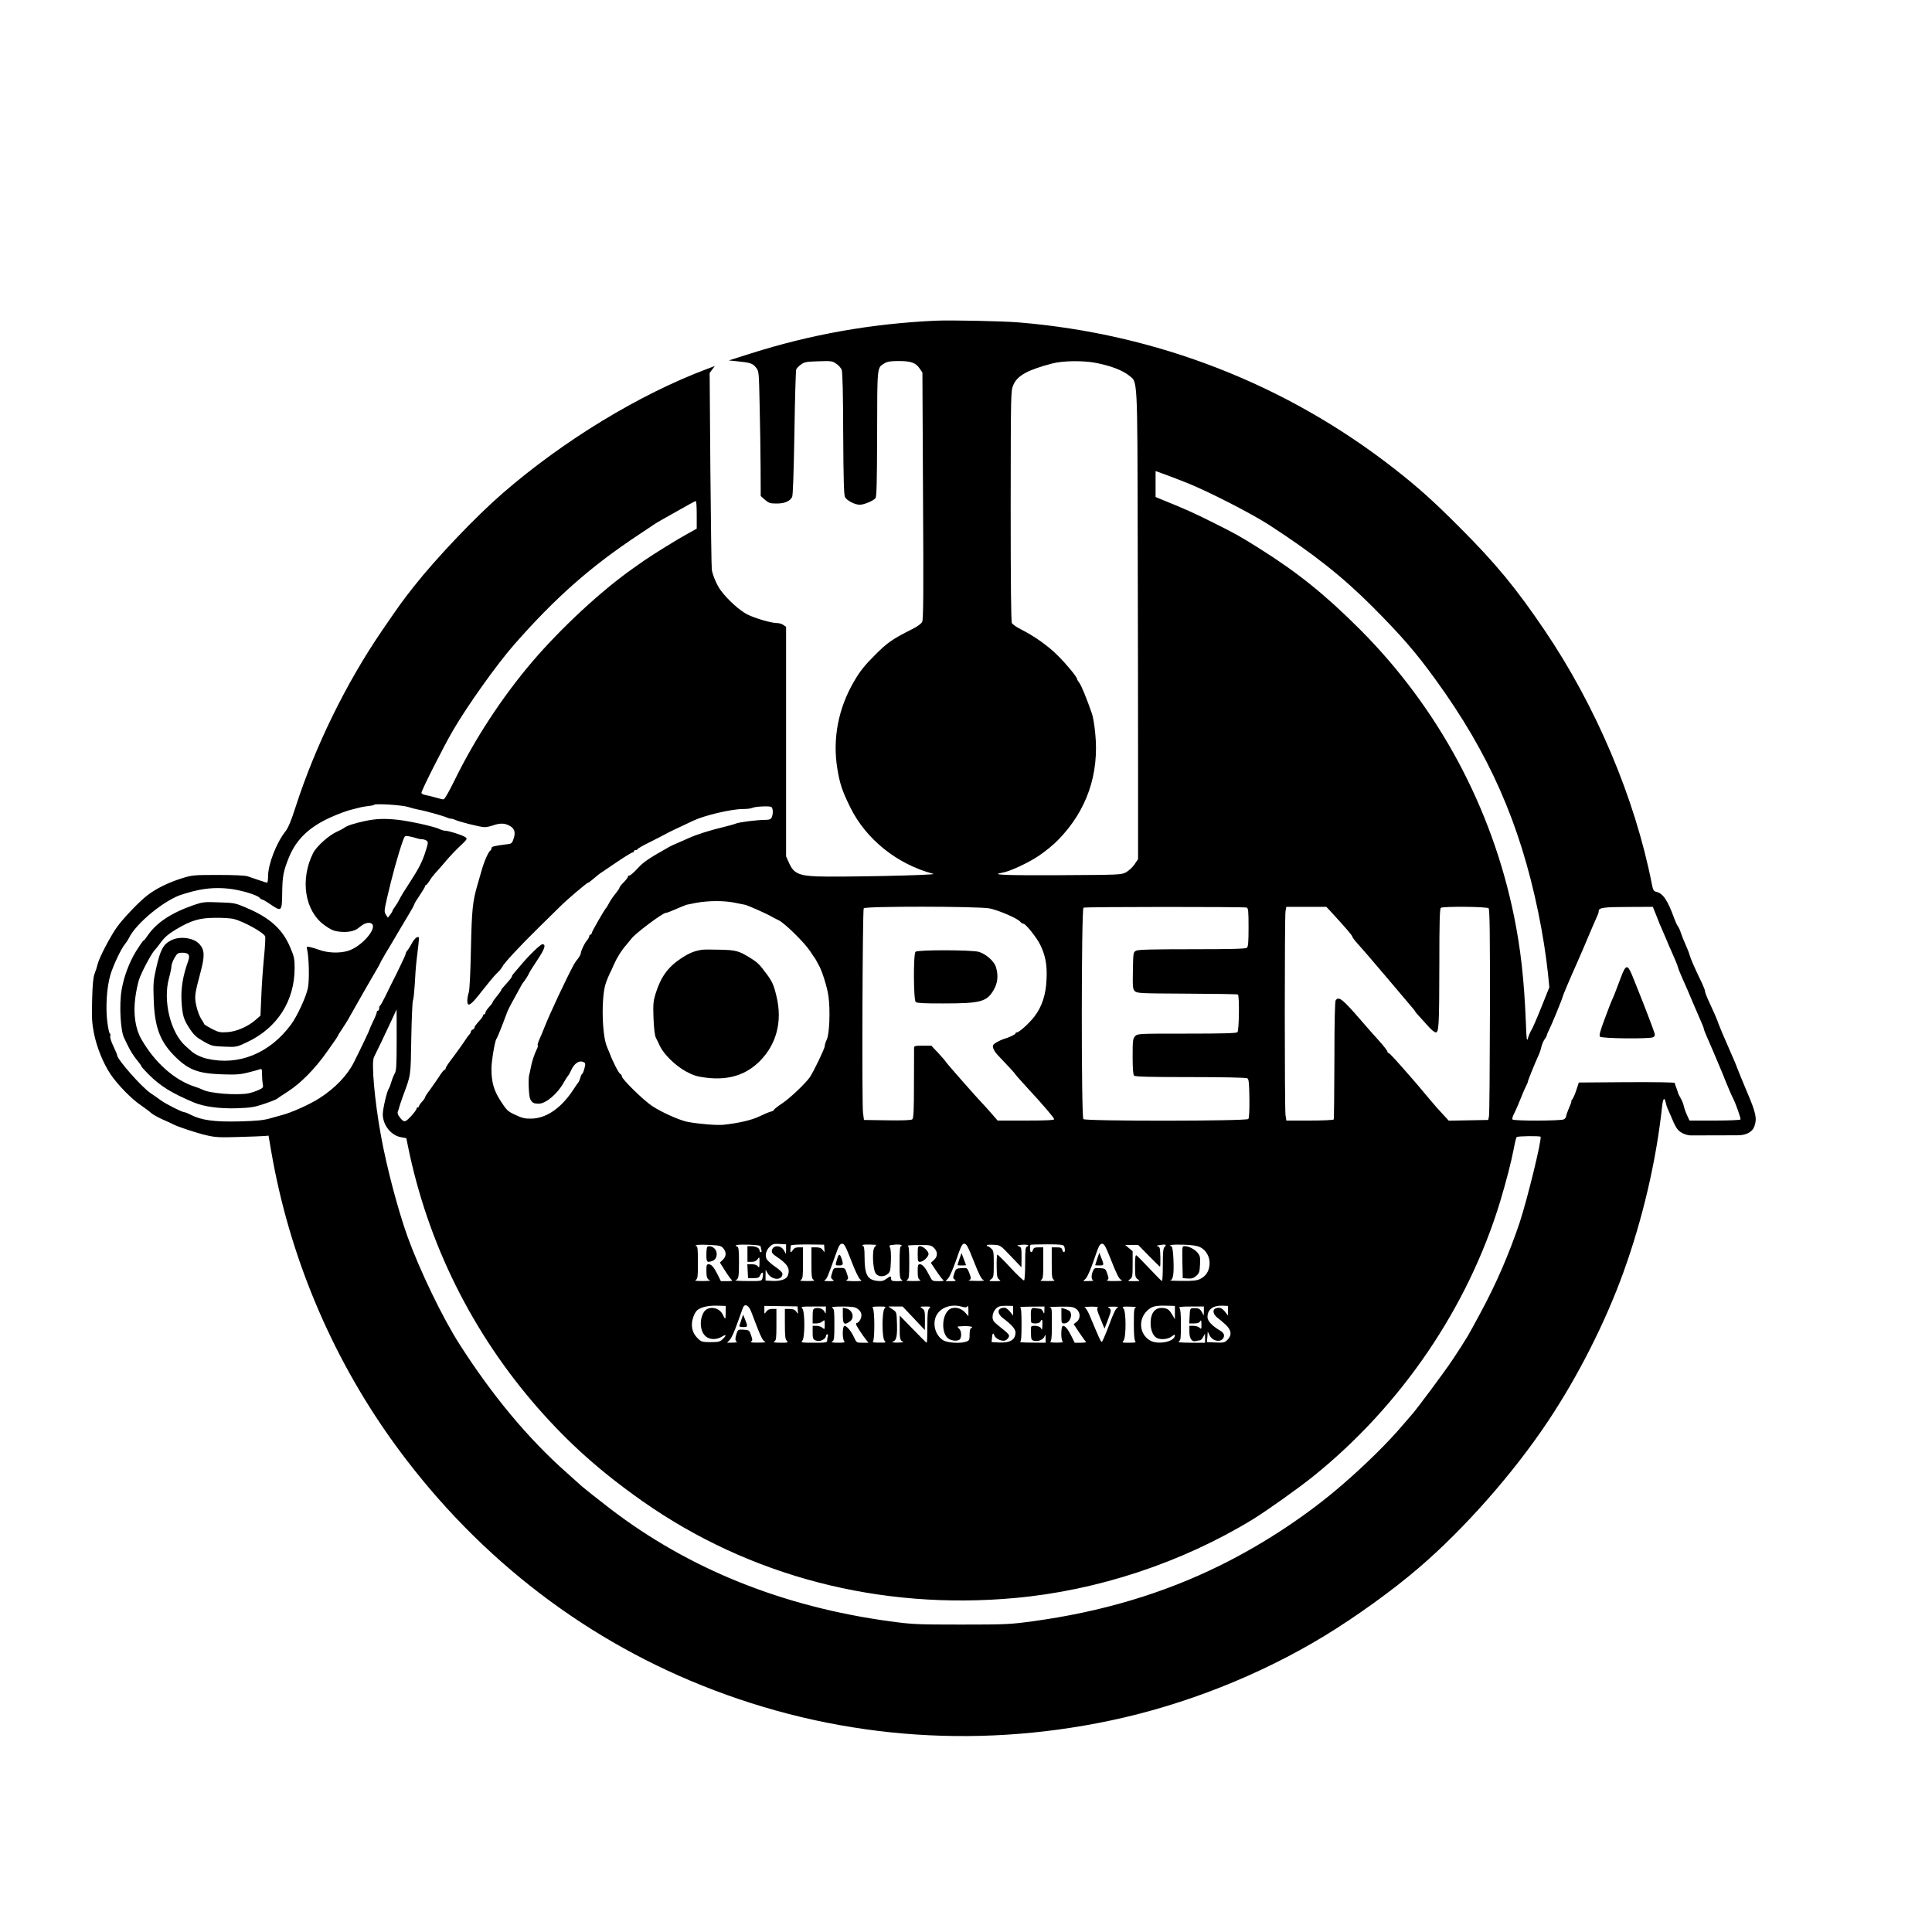 <?xml version="1.0" standalone="no"?>
<!DOCTYPE svg PUBLIC "-//W3C//DTD SVG 20010904//EN"
 "http://www.w3.org/TR/2001/REC-SVG-20010904/DTD/svg10.dtd">
<svg version="1.0" xmlns="http://www.w3.org/2000/svg"
 width="1600pt" height="1600pt" viewBox="0 0 1600 1600"
 preserveAspectRatio="xMidYMid meet">

<g transform="translate(0,1600) scale(0.1,-0.1)"
fill="#000000" stroke="none">
<path d="M7745 13344 c-532 -25 -1028 -113 -1530 -272 l-180 -57 70 -7 c109
-11 128 -17 155 -51 25 -31 25 -32 31 -312 4 -154 7 -386 8 -516 l1 -237 35
-31 c32 -27 43 -31 96 -31 66 0 110 18 129 54 7 14 13 192 19 531 4 281 11
517 15 526 4 9 21 27 39 40 29 21 44 24 145 27 105 4 116 2 147 -20 19 -12 39
-35 45 -49 8 -18 12 -194 13 -530 2 -383 6 -509 15 -526 16 -29 82 -63 122
-63 36 0 111 32 130 54 10 12 13 129 14 533 1 564 -1 547 59 583 25 16 51 20
120 20 102 0 141 -14 174 -63 l22 -32 5 -1020 c5 -808 3 -1025 -7 -1045 -7
-15 -40 -39 -82 -60 -168 -84 -208 -113 -314 -220 -82 -82 -120 -130 -167
-211 -131 -222 -180 -476 -140 -722 21 -129 40 -185 107 -322 130 -265 389
-473 689 -552 40 -11 -779 -28 -965 -21 -148 6 -193 27 -229 108 l-26 58 0
950 0 951 -22 15 c-12 9 -35 16 -51 16 -50 0 -183 39 -249 72 -63 33 -157 116
-217 196 -31 40 -66 119 -76 172 -3 14 -8 386 -12 828 l-6 803 21 29 22 29
-66 -25 c-559 -210 -1186 -591 -1689 -1027 -221 -191 -548 -534 -736 -772 -94
-119 -122 -158 -267 -370 -296 -433 -551 -954 -713 -1455 -38 -118 -62 -176
-85 -205 -75 -95 -144 -272 -144 -372 0 -29 -4 -53 -8 -53 -5 0 -35 9 -68 21
-32 11 -75 25 -94 32 -22 7 -111 11 -245 11 -202 0 -213 -1 -300 -28 -111 -35
-213 -85 -285 -141 -69 -53 -203 -194 -253 -265 -55 -78 -143 -247 -157 -300
-6 -25 -18 -63 -27 -85 -11 -29 -17 -89 -20 -215 -4 -148 -2 -190 15 -277 24
-119 78 -252 140 -343 58 -85 172 -202 247 -252 33 -23 71 -51 85 -64 14 -13
57 -37 95 -54 39 -17 78 -35 87 -40 35 -20 197 -73 278 -92 73 -17 109 -19
265 -14 99 3 195 6 214 8 l35 3 23 -135 c148 -854 490 -1673 991 -2377 661
-928 1547 -1630 2577 -2042 1077 -432 2238 -531 3380 -290 617 130 1239 376
1775 702 262 160 560 374 780 563 373 319 784 784 1070 1214 247 370 476 821
625 1235 159 441 271 920 320 1373 8 68 19 80 30 30 4 -18 11 -39 15 -48 4 -8
12 -26 18 -40 48 -116 61 -138 96 -159 20 -13 53 -23 74 -24 32 0 170 0 394 1
70 0 121 28 137 74 23 66 14 110 -63 290 -40 96 -77 185 -81 198 -4 14 -37 90
-72 170 -36 80 -71 165 -80 189 -13 39 -36 92 -94 217 -10 23 -19 48 -19 56 0
8 -11 36 -24 64 -60 124 -96 206 -102 231 -4 16 -19 55 -34 88 -15 33 -33 78
-40 100 -7 22 -18 47 -25 55 -7 8 -20 38 -30 65 -53 147 -92 206 -147 219 -23
5 -28 13 -38 64 -139 709 -462 1473 -888 2102 -237 350 -405 554 -707 856
-216 216 -335 323 -535 480 -897 702 -1971 1120 -3115 1214 -133 11 -566 20
-690 14z m1329 -349 c124 -24 219 -60 276 -105 72 -57 69 12 72 -1370 2 -679
3 -1550 3 -1935 l0 -700 -30 -44 c-16 -24 -48 -53 -70 -65 -39 -21 -50 -21
-553 -24 -463 -2 -576 3 -470 21 61 10 212 80 303 141 49 33 121 91 158 130
237 242 342 546 307 886 -6 63 -18 135 -27 160 -45 129 -87 232 -104 254 -10
13 -19 28 -19 32 0 17 -88 124 -162 197 -80 80 -194 160 -305 216 -34 17 -67
40 -73 51 -7 13 -10 324 -10 971 1 946 1 952 22 1001 33 78 120 125 323 178
89 23 254 25 359 5z m751 -992 c177 -70 536 -254 685 -350 368 -239 606 -427
856 -677 238 -239 359 -378 521 -602 445 -612 700 -1191 852 -1929 37 -179 65
-360 81 -511 l11 -110 -66 -165 c-36 -90 -73 -175 -82 -189 -9 -13 -22 -43
-28 -65 -11 -36 -13 -21 -19 140 -14 340 -42 594 -97 865 -183 901 -627 1728
-1279 2380 -286 286 -515 470 -835 671 -162 101 -184 114 -380 212 -153 77
-243 117 -417 187 l-58 24 0 108 0 107 83 -30 c45 -17 123 -46 172 -66z
m-4055 -267 l0 -114 -77 -43 c-80 -43 -287 -172 -358 -221 -22 -16 -65 -46
-95 -67 -259 -182 -593 -491 -832 -771 -250 -294 -475 -637 -646 -987 -45 -92
-80 -153 -89 -153 -8 0 -35 6 -61 14 -26 8 -64 17 -84 21 -22 3 -38 12 -38 19
0 20 180 376 258 511 124 213 366 553 513 720 341 388 633 645 1026 905 59 40
119 80 133 89 14 10 77 46 140 81 63 35 133 74 155 87 22 12 43 23 48 23 4 0
7 -51 7 -114z m-2390 -2419 c25 -8 63 -18 85 -22 50 -8 214 -54 237 -66 10 -5
25 -9 33 -9 8 0 23 -4 33 -9 31 -16 211 -61 244 -61 18 0 51 7 73 15 52 18 90
19 128 0 47 -22 59 -55 41 -109 -15 -44 -16 -44 -72 -50 -90 -11 -112 -17
-112 -31 0 -7 -3 -15 -7 -17 -15 -6 -51 -85 -72 -158 -12 -41 -28 -97 -36
-125 -41 -140 -48 -208 -55 -535 -4 -200 -11 -338 -18 -360 -7 -19 -12 -50
-12 -67 0 -59 30 -39 120 78 47 60 102 127 123 147 22 20 42 45 46 54 10 26
139 166 296 320 77 76 160 158 185 182 57 57 221 196 230 196 4 0 20 11 36 25
41 35 58 49 76 60 9 6 67 45 130 88 62 42 119 77 126 77 6 0 12 5 12 10 0 6 7
10 15 10 8 0 15 4 15 8 0 4 48 32 108 61 59 30 118 60 132 68 23 13 65 33 225
108 95 44 313 95 408 95 32 0 66 4 76 9 22 12 142 18 159 8 15 -10 16 -61 2
-88 -8 -15 -21 -19 -58 -19 -61 0 -211 -19 -237 -30 -11 -5 -60 -19 -110 -31
-108 -26 -212 -59 -280 -89 -27 -13 -70 -31 -95 -42 -25 -10 -54 -24 -65 -30
-176 -99 -215 -126 -264 -179 -30 -33 -60 -59 -67 -59 -8 0 -14 -5 -14 -11 0
-6 -16 -27 -35 -46 -19 -19 -35 -39 -35 -45 0 -5 -15 -27 -32 -48 -18 -21 -42
-56 -53 -77 -11 -21 -22 -40 -26 -43 -12 -11 -119 -197 -119 -208 0 -7 -4 -12
-10 -12 -5 0 -10 -6 -10 -13 0 -7 -8 -22 -17 -33 -21 -22 -53 -89 -53 -109 0
-7 -10 -26 -22 -42 -13 -15 -28 -37 -34 -48 -61 -112 -201 -410 -244 -520 -13
-33 -32 -79 -43 -103 -11 -24 -17 -46 -14 -49 4 -3 0 -18 -8 -33 -20 -40 -42
-108 -50 -155 -4 -22 -9 -47 -12 -55 -10 -30 -4 -179 8 -202 17 -32 28 -38 72
-38 57 0 154 82 204 172 12 22 28 47 35 56 8 9 19 29 26 44 26 63 73 93 110
69 11 -6 11 -17 2 -49 -6 -23 -14 -44 -19 -46 -5 -3 -12 -17 -15 -32 -4 -14
-11 -31 -16 -37 -6 -7 -26 -37 -46 -67 -98 -148 -221 -232 -344 -234 -54 -1
-77 5 -132 31 -63 29 -72 38 -122 115 -57 89 -76 155 -76 269 0 61 28 228 41
245 5 6 25 53 45 105 20 52 41 108 47 124 7 17 24 50 38 75 14 25 39 70 55
100 16 30 31 57 34 60 11 11 47 66 52 81 3 8 33 56 67 107 63 94 75 132 43
132 -17 0 -115 -95 -190 -186 -18 -21 -39 -46 -47 -55 -8 -9 -15 -19 -15 -23
0 -8 -13 -25 -57 -74 -18 -19 -33 -38 -33 -43 0 -4 -16 -26 -35 -49 -19 -23
-35 -45 -35 -50 0 -4 -13 -22 -30 -40 -16 -18 -30 -38 -30 -46 0 -8 -4 -14
-10 -14 -5 0 -10 -4 -10 -10 0 -5 -9 -20 -20 -32 -43 -49 -50 -58 -50 -68 0
-6 -7 -13 -15 -16 -8 -4 -15 -11 -15 -17 0 -6 -7 -19 -17 -29 -9 -10 -21 -27
-27 -37 -12 -20 -76 -110 -130 -181 -19 -25 -35 -51 -35 -57 -1 -7 -5 -13 -10
-13 -5 0 -24 -24 -42 -52 -19 -29 -53 -78 -76 -110 -24 -31 -43 -60 -43 -66 0
-5 -11 -21 -25 -36 -14 -15 -25 -31 -25 -37 0 -5 -4 -9 -10 -9 -5 0 -10 -6
-10 -12 -1 -7 -21 -35 -46 -62 -50 -54 -59 -55 -97 -4 -14 18 -17 32 -12 45 5
10 10 25 11 33 2 8 16 51 32 95 66 178 63 159 68 475 3 162 9 304 14 315 5 11
11 72 15 135 3 63 9 149 14 190 26 221 26 202 5 198 -10 -2 -29 -23 -42 -48
-13 -25 -30 -52 -38 -61 -8 -8 -14 -21 -14 -27 0 -9 -58 -132 -127 -267 -5
-11 -25 -51 -44 -90 -19 -38 -37 -71 -41 -73 -5 -2 -8 -12 -8 -23 0 -10 -4
-19 -10 -19 -5 0 -10 -6 -10 -13 0 -8 -13 -41 -30 -75 -16 -34 -30 -65 -30
-69 0 -5 -72 -157 -128 -268 -54 -109 -154 -214 -282 -297 -83 -54 -237 -123
-317 -143 -10 -3 -52 -14 -93 -26 -59 -17 -113 -22 -255 -26 -211 -5 -317 9
-410 57 -21 11 -45 20 -51 20 -18 0 -154 69 -194 99 -19 14 -55 40 -80 56 -74
48 -280 282 -280 317 0 5 -14 38 -31 74 -18 36 -29 73 -26 84 3 11 2 20 -3 20
-4 0 -14 39 -20 88 -17 120 -7 293 24 398 24 80 90 220 123 258 10 12 23 32
30 46 58 124 305 325 449 365 16 5 31 9 34 10 125 38 230 48 348 35 97 -11
232 -51 253 -76 6 -8 16 -14 22 -14 5 0 36 -18 69 -41 90 -61 93 -58 95 96 2
139 9 179 56 295 61 149 167 251 347 332 67 30 143 58 190 68 19 5 46 11 60
15 14 3 42 8 63 10 21 2 42 6 45 10 12 12 234 -2 282 -18z m2705 -793 c39 -8
77 -16 85 -17 26 -6 180 -74 220 -98 8 -5 35 -19 60 -31 52 -26 213 -185 259
-255 17 -26 34 -52 39 -58 4 -5 11 -17 15 -25 4 -8 11 -22 16 -30 26 -40 73
-189 82 -261 16 -116 8 -315 -14 -358 -9 -19 -17 -44 -17 -55 0 -20 -93 -213
-124 -258 -37 -52 -162 -171 -226 -214 -39 -26 -70 -50 -70 -55 0 -5 -12 -12
-27 -15 -16 -4 -57 -22 -93 -39 -63 -31 -175 -57 -300 -70 -54 -5 -198 6 -295
24 -67 13 -215 79 -295 132 -72 48 -250 222 -250 245 0 8 -6 17 -13 20 -12 4
-63 103 -87 169 -5 11 -15 36 -23 55 -43 100 -49 419 -9 531 11 31 25 64 31
75 6 10 21 44 34 74 27 61 62 117 108 170 16 19 33 40 37 45 29 42 260 215
286 215 8 0 38 11 67 24 50 22 80 34 104 43 6 1 44 9 85 17 101 18 230 18 315
0z m2110 -47 c74 -15 231 -82 254 -110 7 -9 19 -17 27 -17 18 0 110 -115 139
-175 43 -88 58 -168 52 -285 -5 -127 -38 -227 -100 -308 -42 -55 -127 -132
-146 -132 -6 0 -11 -4 -11 -8 0 -9 -55 -35 -99 -47 -13 -4 -39 -16 -58 -27
-29 -18 -34 -25 -28 -47 3 -14 21 -42 40 -61 92 -97 137 -145 143 -156 4 -7
48 -56 98 -111 136 -147 224 -250 224 -262 0 -8 -73 -11 -234 -11 l-234 0 -53
61 c-30 34 -63 71 -75 83 -39 40 -287 321 -300 341 -7 11 -37 46 -67 78 l-54
57 -72 0 c-61 0 -71 -2 -71 -17 0 -10 -1 -145 -1 -300 0 -219 -3 -284 -14
-293 -8 -7 -78 -10 -206 -8 l-194 3 -8 60 c-10 79 -4 1676 6 1693 12 18 944
17 1042 -1z m2129 7 c14 -5 16 -29 16 -164 0 -123 -3 -160 -14 -169 -10 -9
-135 -12 -453 -12 -328 0 -445 -3 -463 -12 -25 -12 -25 -14 -28 -165 -2 -137
-1 -153 16 -170 18 -18 43 -19 432 -21 228 -1 417 -4 422 -7 13 -9 10 -298 -4
-312 -9 -9 -116 -12 -420 -12 -406 0 -407 0 -428 -22 -18 -20 -20 -35 -20
-168 0 -100 4 -150 12 -158 9 -9 127 -12 467 -12 270 0 462 -4 471 -10 12 -7
15 -39 17 -167 1 -99 -2 -162 -9 -170 -15 -18 -1348 -19 -1366 -1 -18 18 -17
1744 1 1751 18 8 1332 8 1351 1z m704 -41 c115 -125 172 -191 172 -201 0 -6
20 -32 45 -59 24 -26 130 -149 235 -273 105 -124 202 -238 215 -254 14 -16 25
-30 25 -33 0 -2 13 -18 30 -36 16 -17 50 -56 76 -84 25 -29 54 -53 64 -53 26
0 29 53 30 565 0 351 3 461 13 467 21 13 381 10 395 -4 9 -9 12 -211 11 -853
-1 -462 -4 -853 -8 -870 l-6 -30 -164 -3 -163 -3 -46 50 c-26 27 -74 81 -107
121 -98 117 -103 123 -144 170 -140 161 -194 220 -202 220 -5 0 -9 5 -9 11 0
7 -30 46 -67 87 -38 41 -105 118 -151 171 -154 178 -183 201 -210 168 -7 -8
-11 -172 -11 -495 -1 -266 -3 -488 -6 -493 -4 -5 -92 -9 -199 -9 l-193 0 -7
46 c-8 60 -8 1637 0 1687 l7 37 165 0 166 0 44 -47z m2683 -10 c13 -32 24 -60
25 -63 0 -3 10 -25 21 -50 11 -25 30 -70 43 -100 12 -30 31 -75 43 -100 34
-77 45 -104 53 -130 3 -14 21 -56 38 -95 18 -38 54 -122 80 -185 27 -63 59
-138 72 -167 13 -28 24 -56 24 -62 0 -6 11 -34 24 -63 13 -29 36 -82 51 -118
15 -36 40 -94 55 -130 15 -36 36 -85 45 -110 25 -62 55 -132 66 -153 22 -41
68 -171 63 -178 -3 -5 -99 -9 -213 -9 l-209 0 -20 43 c-11 23 -23 57 -27 76
-4 18 -16 49 -27 67 -11 18 -21 39 -22 46 -2 7 -8 26 -14 41 -7 16 -12 33 -12
38 0 6 -152 8 -397 7 l-398 -3 -20 -61 c-11 -34 -26 -69 -34 -78 -7 -9 -11
-16 -8 -16 3 0 -5 -25 -19 -55 -13 -31 -24 -62 -24 -70 0 -8 -9 -19 -19 -25
-24 -13 -418 -14 -425 -1 -4 5 0 22 8 38 26 53 45 98 66 151 11 30 28 68 37
85 9 18 17 37 17 42 1 11 56 146 85 210 11 22 22 56 26 75 4 19 16 47 26 62
11 14 19 30 19 35 0 4 7 21 16 38 20 38 114 267 114 277 0 7 70 173 120 283
10 22 32 74 50 115 67 159 113 266 121 282 5 10 9 25 9 33 0 28 42 34 246 34
l202 1 23 -57z m-10426 -1046 c0 -212 -3 -257 -16 -277 -8 -14 -21 -45 -28
-70 -7 -25 -17 -50 -21 -55 -15 -19 -50 -168 -50 -214 1 -90 69 -175 152 -189
l43 -8 13 -64 c164 -808 532 -1548 1076 -2170 262 -298 520 -528 868 -773 886
-622 1965 -903 3083 -801 684 62 1378 291 1968 650 114 70 376 256 502 357
731 588 1284 1402 1550 2281 50 167 91 326 111 431 9 50 20 94 24 98 8 9 189
11 198 3 14 -14 -109 -517 -173 -711 -85 -253 -193 -505 -323 -745 -48 -91
-97 -178 -107 -195 -47 -77 -66 -106 -125 -195 -67 -101 -303 -418 -342 -460
-12 -14 -45 -51 -71 -82 -112 -133 -299 -319 -488 -483 -294 -257 -656 -497
-1024 -679 -469 -232 -985 -386 -1555 -463 -184 -25 -218 -27 -590 -27 -372 0
-406 2 -590 27 -889 121 -1667 434 -2320 935 -92 71 -222 174 -230 182 -3 3
-59 53 -125 112 -322 285 -616 638 -891 1068 -140 219 -329 612 -428 886 -81
226 -173 575 -221 838 -53 290 -81 608 -58 651 13 24 107 221 154 323 18 39
33 72 33 72 1 0 1 -114 1 -253z m2706 -1726 c26 -32 24 -67 -5 -94 l-24 -23
43 -68 c24 -38 49 -72 56 -77 9 -6 -5 -9 -38 -9 l-53 0 -26 53 c-33 65 -52 87
-76 87 -15 0 -18 -8 -18 -52 0 -56 6 -72 30 -81 8 -3 -19 -6 -60 -6 -56 0 -70
2 -57 10 15 9 17 27 17 144 0 101 -3 135 -12 135 -10 0 -10 2 -2 8 7 4 56 5
109 2 87 -4 99 -8 116 -29z m309 14 c0 -7 3 -20 6 -29 3 -9 1 -16 -5 -16 -6 0
-11 7 -11 15 0 19 -31 35 -69 35 l-31 0 0 -65 0 -65 34 0 c25 0 39 7 50 22 15
22 16 21 16 -27 -1 -44 -2 -48 -14 -32 -8 11 -27 17 -50 17 l-37 0 3 -57 3
-58 45 0 c37 0 47 4 55 23 18 41 32 23 19 -25 -6 -22 -10 -23 -123 -22 -64 0
-109 3 -101 6 27 10 30 26 30 151 0 103 -3 124 -16 129 -32 12 7 18 100 15 72
-3 96 -7 96 -17z m210 -20 l-1 -40 -15 27 c-26 49 -95 49 -102 0 -2 -16 8 -29
39 -49 92 -61 115 -100 93 -158 -11 -29 -61 -46 -125 -43 l-59 3 0 45 1 45 15
-27 c33 -61 124 -66 124 -6 0 10 -25 34 -61 58 -33 23 -65 52 -71 65 -14 31
-3 71 27 101 22 21 33 25 80 22 l55 -3 0 -40z m317 4 c3 -34 3 -34 -13 -11
-12 16 -26 22 -55 22 l-39 0 0 -130 c0 -112 2 -130 18 -139 13 -8 -1 -10 -53
-10 -52 0 -66 2 -52 10 15 9 17 27 17 139 l0 130 -35 0 c-24 0 -39 -6 -47 -20
-17 -26 -25 -25 -22 3 1 12 3 27 3 32 1 6 53 9 139 9 l137 -2 2 -33z m223
-100 c32 -85 62 -146 74 -155 18 -13 13 -14 -54 -14 -54 1 -70 3 -58 10 15 9
15 14 1 55 -15 45 -15 45 -62 45 -47 0 -48 0 -60 -42 -12 -37 -11 -43 5 -55
16 -11 12 -13 -32 -13 -37 1 -45 3 -32 10 16 10 23 26 88 208 27 77 36 92 54
92 18 0 29 -20 76 -141z m203 132 c5 -1 1 -9 -9 -18 -24 -24 -16 -194 11 -223
23 -25 66 -26 96 -1 21 17 24 29 27 109 2 52 -1 98 -7 110 -10 19 -7 20 37 24
26 3 51 1 57 -4 5 -5 4 -8 -3 -8 -9 0 -12 -37 -12 -135 0 -117 2 -135 18 -144
13 -8 5 -10 -35 -11 -46 0 -53 3 -53 20 0 25 -4 25 -40 -1 -23 -17 -38 -21
-75 -17 -83 10 -105 52 -105 201 0 54 -4 87 -11 87 -5 0 -8 4 -5 8 4 6 33 7
109 3z m812 -137 c42 -108 63 -148 79 -154 14 -6 -5 -9 -59 -8 -44 0 -72 2
-62 5 21 6 21 20 2 67 -15 36 -17 37 -62 34 -44 -3 -47 -5 -60 -43 -12 -36
-12 -41 4 -52 14 -11 10 -13 -30 -13 l-46 0 22 24 c12 13 42 83 67 155 39 113
48 131 66 131 18 0 30 -22 79 -146z m307 42 l87 -91 1 83 c0 77 -2 83 -22 91
-20 7 -16 9 20 12 46 5 75 -4 48 -14 -14 -5 -16 -27 -16 -141 0 -74 -4 -137
-9 -140 -5 -3 -55 44 -111 104 -56 61 -106 110 -110 110 -4 0 -7 -43 -6 -96 1
-82 4 -98 20 -110 18 -13 15 -14 -34 -14 -52 0 -54 1 -32 16 20 14 22 23 22
126 0 101 -2 112 -22 129 -11 11 -25 19 -30 19 -5 0 -7 3 -5 8 3 4 29 5 59 3
52 -3 54 -4 140 -95z m440 84 c10 -22 9 -50 -1 -50 -5 0 -11 9 -14 20 -4 16
-14 20 -46 20 l-41 0 0 -130 c0 -112 2 -130 18 -139 13 -8 -1 -10 -53 -10 -52
0 -66 2 -52 10 15 9 17 27 17 139 l0 130 -39 0 c-31 0 -41 -4 -46 -20 -9 -30
-25 -24 -25 8 0 16 2 31 4 33 2 2 64 4 138 4 108 0 134 -3 140 -15z m393 -124
c41 -105 62 -146 78 -154 18 -9 8 -11 -53 -11 -50 -1 -70 2 -60 9 13 8 13 14
0 52 -14 41 -17 43 -61 46 -41 3 -47 0 -57 -23 -16 -34 -15 -72 1 -78 6 -3 -9
-6 -35 -6 l-47 -1 22 23 c12 12 42 80 67 154 39 116 48 133 67 133 18 0 29
-20 78 -144z m440 118 c-12 -12 -15 -43 -15 -150 0 -74 -3 -133 -7 -133 -5 1
-51 47 -103 103 -52 55 -101 105 -107 109 -10 6 -13 -13 -13 -87 0 -87 2 -96
22 -110 22 -15 20 -16 -32 -16 -52 0 -54 1 -32 16 20 14 22 23 22 124 l0 108
-31 26 -31 26 54 0 54 0 88 -90 c49 -49 90 -90 92 -90 7 0 4 137 -2 154 -3 9
-14 17 -23 17 -9 1 2 5 24 8 49 8 60 4 40 -15z m295 -3 c51 -26 82 -84 77
-144 -5 -57 -30 -95 -78 -119 -26 -13 -60 -17 -149 -16 -63 0 -107 2 -98 5 24
6 31 53 26 174 -3 67 -9 104 -16 107 -34 11 8 17 100 14 73 -2 113 -9 138 -21z
m-2205 -6 c32 -31 32 -70 0 -99 l-26 -24 42 -63 c23 -35 49 -70 57 -76 13 -11
7 -13 -36 -13 -51 0 -52 1 -73 43 -34 67 -59 97 -80 97 -17 0 -19 -7 -19 -60
0 -46 4 -61 18 -69 13 -8 -1 -10 -53 -10 -52 0 -66 2 -52 10 15 9 17 27 17
144 0 97 -3 135 -12 138 -7 3 33 6 90 6 96 1 104 -1 127 -24z m-1725 -532 c0
-29 -2 -53 -5 -53 -2 0 -11 15 -20 34 -30 63 -124 74 -157 18 -39 -65 -30
-163 19 -201 33 -27 88 -27 131 -1 38 24 42 13 6 -21 -22 -21 -35 -24 -99 -24
-64 0 -77 3 -100 25 -38 35 -55 73 -55 120 0 44 22 101 46 121 30 24 91 38
161 36 l73 -2 0 -52z m210 7 c9 -25 34 -89 55 -143 27 -70 44 -101 59 -107 14
-6 -2 -9 -54 -9 -50 -1 -70 2 -60 9 13 8 13 14 0 52 -14 42 -17 43 -61 46 -45
3 -47 1 -58 -29 -14 -42 -14 -66 2 -72 6 -3 -9 -6 -35 -6 l-47 -1 22 23 c13
12 40 72 61 132 22 61 43 120 48 133 14 39 47 25 68 -28z m387 8 c3 -33 3 -33
-13 -10 -12 16 -26 22 -55 22 l-39 0 0 -124 c0 -100 3 -128 16 -140 14 -15 9
-16 -53 -16 -51 1 -64 3 -50 11 15 9 17 27 17 139 l0 130 -34 0 c-25 0 -39 -7
-50 -22 -16 -22 -16 -22 -16 12 l0 35 137 -2 138 -2 2 -33z m1357 31 c31 -8
41 -8 47 3 6 8 9 -5 9 -35 l0 -47 -27 30 c-39 44 -103 52 -138 20 -59 -55 -58
-198 1 -237 31 -20 83 -21 95 -2 14 22 11 66 -6 83 -8 8 -15 16 -15 19 0 2 27
4 60 5 33 0 60 -4 60 -9 0 -5 -4 -9 -10 -9 -5 0 -10 -23 -10 -50 0 -45 -3 -52
-26 -60 -46 -18 -155 -12 -192 10 -62 38 -89 123 -63 193 29 75 122 112 215
86z m426 -34 l0 -40 -26 33 c-14 17 -34 32 -44 32 -61 0 -68 -45 -13 -87 74
-56 103 -90 103 -119 -1 -59 -44 -86 -134 -82 l-64 3 3 33 c2 40 11 50 20 22
8 -25 59 -50 87 -42 10 2 24 14 30 25 11 22 10 24 -91 105 -33 26 -41 40 -41
65 0 38 23 75 54 87 11 4 42 7 68 6 l48 -1 0 -40z m1340 -15 l0 -55 -25 42
c-20 33 -33 44 -61 49 -71 13 -113 -30 -115 -117 -2 -60 19 -112 50 -129 33
-17 91 -12 123 11 27 20 30 20 27 4 -10 -50 -145 -73 -207 -35 -87 53 -97 175
-20 247 36 34 67 42 150 40 l78 -2 0 -55z m440 15 l0 -40 -26 33 c-25 31 -46
38 -78 26 -27 -10 -19 -50 15 -76 17 -13 49 -39 70 -59 48 -45 52 -87 14 -125
-23 -23 -32 -25 -97 -22 l-73 3 4 44 3 44 15 -31 c25 -52 99 -63 117 -17 8 23
-1 39 -35 59 -62 37 -99 77 -99 108 0 63 44 97 122 95 l48 -2 0 -40z m-3331 3
c0 -30 -1 -31 -11 -11 -11 24 -49 37 -79 28 -16 -5 -19 -16 -19 -66 l0 -59 32
0 c17 0 40 7 50 17 17 15 18 14 18 -27 0 -41 -1 -42 -18 -27 -10 10 -33 17
-50 17 l-32 0 0 -54 c0 -57 4 -64 42 -71 26 -5 68 19 68 40 0 8 5 15 11 15 6
0 8 -7 5 -16 -3 -9 -6 -24 -6 -35 0 -18 -8 -19 -111 -19 -100 0 -109 1 -95 16
23 23 23 245 0 268 -14 15 -6 16 90 16 l106 0 -1 -32z m259 16 c34 -24 43 -48
31 -83 -6 -16 -19 -33 -29 -36 -17 -5 -15 -10 15 -58 18 -29 43 -64 55 -79
l22 -28 -50 0 c-48 0 -49 1 -68 42 -23 52 -61 98 -80 98 -18 0 -20 -110 -2
-128 9 -9 -2 -12 -52 -12 -49 1 -61 3 -47 11 15 9 17 27 17 139 0 112 -2 130
-17 139 -13 8 9 10 82 11 75 0 106 -4 123 -16z m228 0 c-23 -23 -23 -245 0
-268 14 -15 10 -16 -48 -15 -35 0 -57 3 -50 6 17 7 17 264 0 281 -9 9 2 12 51
12 57 0 61 -1 47 -16z m241 -81 l92 -98 1 82 c0 73 -2 83 -22 97 -22 15 -21
16 25 16 44 0 47 -1 33 -16 -13 -12 -16 -41 -16 -150 0 -74 -2 -134 -6 -134
-3 0 -54 51 -114 113 l-109 112 0 -95 c-1 -97 3 -113 29 -123 8 -3 -12 -5 -45
-6 -45 0 -54 3 -38 9 28 11 35 49 31 160 -3 83 -3 85 -37 107 l-34 23 59 0 59
0 92 -97z m1082 65 c0 -31 -1 -32 -11 -10 -6 12 -16 22 -22 23 -6 0 -20 2 -31
4 -49 10 -52 3 -46 -112 1 -19 70 -17 77 2 11 27 19 16 17 -22 -2 -51 -2 -51
-14 -30 -11 18 -78 25 -80 7 -1 -5 -1 -21 -1 -35 0 -67 2 -73 26 -79 34 -8 75
9 86 36 8 20 9 18 9 -14 l1 -38 -112 1 c-62 0 -107 3 -100 6 9 3 12 42 12 143
0 101 -3 140 -12 143 -7 3 35 6 95 6 l107 1 -1 -32z m265 11 c35 -27 36 -80 2
-106 l-24 -19 46 -70 c25 -38 50 -72 56 -76 6 -4 -13 -8 -41 -8 l-53 0 -26 53
c-31 61 -52 87 -71 87 -18 0 -19 -126 0 -133 6 -3 -17 -6 -53 -6 -37 0 -60 3
-52 7 9 6 13 39 13 113 1 163 1 167 -18 172 -10 3 30 5 88 6 93 1 109 -2 133
-20z m178 12 c-11 -6 -7 -25 21 -91 l34 -83 27 69 c31 82 31 90 9 103 -14 8
-5 10 37 10 37 0 48 -3 35 -8 -14 -6 -34 -46 -71 -147 -29 -76 -55 -138 -60
-137 -8 1 -21 30 -94 205 -18 45 -38 79 -48 81 -9 3 15 5 53 6 42 0 65 -3 57
-8z m316 2 c-16 -4 -18 -19 -18 -137 0 -89 4 -136 12 -144 9 -9 -2 -12 -51
-12 -57 0 -61 1 -47 16 23 23 23 245 0 268 -14 15 -9 16 53 15 37 -1 60 -3 51
-6z m562 -30 l-1 -38 -14 26 c-17 31 -29 37 -70 35 -30 -1 -30 -2 -33 -63 l-3
-63 40 0 c28 0 43 5 50 18 8 13 10 8 11 -26 0 -39 -1 -42 -16 -28 -8 9 -31 16
-50 16 l-34 0 0 -49 c0 -57 21 -86 54 -77 12 3 26 6 33 6 7 0 19 12 27 28 l15
27 1 -37 0 -38 -117 0 c-85 1 -113 3 -100 11 15 9 17 27 17 137 0 86 -4 132
-12 140 -9 9 12 12 95 12 l107 0 0 -37z"/>
<path d="M3015 9199 c-86 -19 -145 -38 -166 -56 -8 -6 -35 -20 -61 -32 -65
-29 -166 -120 -194 -174 -111 -220 -71 -481 93 -599 50 -36 76 -48 118 -53 70
-9 129 2 163 29 42 36 72 48 98 42 79 -20 -61 -193 -185 -231 -70 -21 -171
-17 -241 10 -25 9 -58 19 -74 22 -27 5 -29 4 -22 -23 15 -65 19 -254 6 -316
-15 -74 -88 -232 -140 -303 -176 -238 -433 -343 -694 -283 -47 10 -107 39
-132 63 -6 5 -26 24 -46 41 -126 111 -191 376 -138 566 11 40 20 84 20 97 0
13 11 44 25 68 23 39 30 43 64 43 55 0 68 -19 48 -73 -42 -117 -59 -220 -54
-322 7 -124 17 -158 70 -237 34 -51 55 -70 112 -102 66 -38 75 -40 172 -44
101 -4 101 -4 189 37 251 118 394 342 394 615 0 74 -4 95 -36 169 -63 151
-168 246 -361 328 -95 41 -102 42 -229 46 -122 5 -135 3 -209 -22 -190 -66
-312 -148 -385 -257 -14 -21 -28 -38 -32 -38 -4 0 -31 -39 -61 -87 -57 -93
-102 -213 -120 -322 -21 -122 -9 -340 21 -397 6 -11 22 -44 37 -76 15 -31 45
-77 66 -103 22 -26 39 -50 39 -54 0 -5 27 -35 60 -68 97 -97 190 -155 375
-233 83 -35 215 -53 360 -48 111 4 143 9 222 36 51 17 98 36 105 41 7 6 49 34
93 62 108 70 226 190 326 333 19 27 46 66 62 88 15 21 27 41 27 43 0 3 15 27
33 53 17 26 37 57 44 69 6 11 41 72 76 134 35 63 94 165 130 227 37 62 67 116
67 119 0 3 20 37 43 77 24 39 63 105 87 146 24 41 67 114 97 163 29 48 53 91
53 96 0 6 20 39 45 75 25 37 45 71 45 76 0 6 4 10 8 10 4 0 16 15 27 32 10 18
31 46 46 63 16 16 55 62 88 100 32 39 87 97 122 129 59 56 61 60 43 73 -22 16
-137 53 -166 53 -10 0 -31 6 -46 13 -41 21 -235 64 -340 77 -116 13 -185 11
-287 -11z m433 -140 c13 -5 33 -9 46 -9 12 0 30 -6 39 -12 15 -12 14 -20 -15
-108 -24 -71 -52 -126 -115 -223 -46 -70 -89 -140 -95 -155 -7 -15 -23 -41
-35 -58 -13 -17 -23 -34 -23 -38 0 -4 -9 -19 -19 -32 l-19 -24 -16 25 c-15 23
-15 32 9 137 41 178 93 368 132 476 15 42 16 42 51 36 21 -4 47 -11 60 -15z
m-1513 -669 c86 -23 249 -113 261 -145 3 -8 -1 -88 -10 -177 -9 -90 -19 -234
-22 -321 l-7 -158 -41 -36 c-63 -55 -160 -97 -235 -101 -57 -4 -71 -1 -128 28
-34 18 -63 36 -63 40 0 4 -11 23 -24 42 -13 20 -31 67 -39 104 -18 78 -16 96
33 280 37 137 35 187 -8 235 -47 53 -162 69 -234 32 -66 -33 -89 -76 -124
-228 -24 -106 -26 -132 -21 -264 7 -219 49 -337 160 -454 121 -125 200 -157
402 -164 118 -4 152 -2 220 15 44 11 88 23 98 27 15 6 17 1 17 -43 0 -27 3
-63 6 -80 6 -28 3 -32 -37 -50 -24 -11 -62 -23 -84 -27 -97 -17 -318 0 -375
30 -14 7 -43 18 -65 25 -168 53 -334 200 -445 395 -49 86 -67 207 -50 339 7
56 22 125 32 155 20 60 102 214 127 240 9 9 35 41 57 72 30 40 63 67 123 103
127 75 195 95 326 95 61 1 128 -4 150 -9z"/>
<path d="M5810 8134 c-65 -11 -105 -28 -173 -73 -106 -71 -165 -153 -207 -288
-20 -64 -22 -88 -18 -205 4 -91 10 -142 20 -163 9 -16 24 -48 34 -70 32 -66
127 -160 211 -206 64 -35 92 -44 170 -54 186 -23 331 22 447 139 138 140 186
329 137 533 -23 97 -36 125 -83 188 -60 80 -70 91 -130 129 -99 62 -122 68
-258 71 -69 2 -136 2 -150 -1z"/>
<path d="M7582 8118 c-19 -19 -17 -402 2 -417 10 -8 81 -12 232 -11 306 0 357
14 414 113 33 57 39 119 18 188 -14 48 -82 108 -141 126 -58 17 -508 18 -525
1z"/>
<path d="M13438 7943 c-11 -27 -32 -82 -47 -123 -15 -41 -32 -84 -38 -95 -6
-11 -34 -82 -62 -159 -39 -103 -49 -141 -41 -151 13 -16 411 -20 440 -5 15 8
17 16 11 37 -8 28 -95 255 -131 343 -10 25 -28 70 -40 100 -46 118 -59 126
-92 53z"/>
<path d="M5857 5673 c-4 -3 -7 -33 -7 -65 0 -62 5 -67 53 -49 29 11 41 51 26
85 -13 28 -56 46 -72 29z"/>
<path d="M6932 5571 c-16 -52 -16 -51 18 -51 33 0 36 9 19 59 -14 41 -23 39
-37 -8z"/>
<path d="M7946 5575 c-9 -27 -16 -50 -16 -52 0 -2 16 -3 35 -3 19 0 35 1 35 3
0 1 -8 24 -19 51 l-18 49 -17 -48z"/>
<path d="M9087 5576 c-9 -27 -17 -51 -17 -53 0 -2 16 -3 36 -3 39 0 39 2 10
75 l-12 30 -17 -49z"/>
<path d="M9792 5548 l3 -133 41 -3 c32 -2 48 2 70 21 25 22 29 33 32 93 3 60
1 73 -19 98 -24 30 -74 56 -109 56 -20 0 -20 -4 -18 -132z"/>
<path d="M7600 5615 c0 -59 2 -65 20 -65 25 0 70 42 70 65 0 23 -45 65 -70 65
-18 0 -20 -6 -20 -65z"/>
<path d="M6141 5074 c-7 -21 -15 -45 -17 -51 -4 -9 6 -13 31 -13 40 0 40 2 11
74 l-12 29 -13 -39z"/>
<path d="M6980 5105 c0 -71 12 -82 58 -49 42 29 24 95 -30 108 l-28 6 0 -65z"/>
<path d="M8790 5104 c0 -61 1 -64 24 -64 41 0 71 61 48 98 -5 7 -23 16 -40 21
l-32 10 0 -65z"/>
</g>
</svg>
